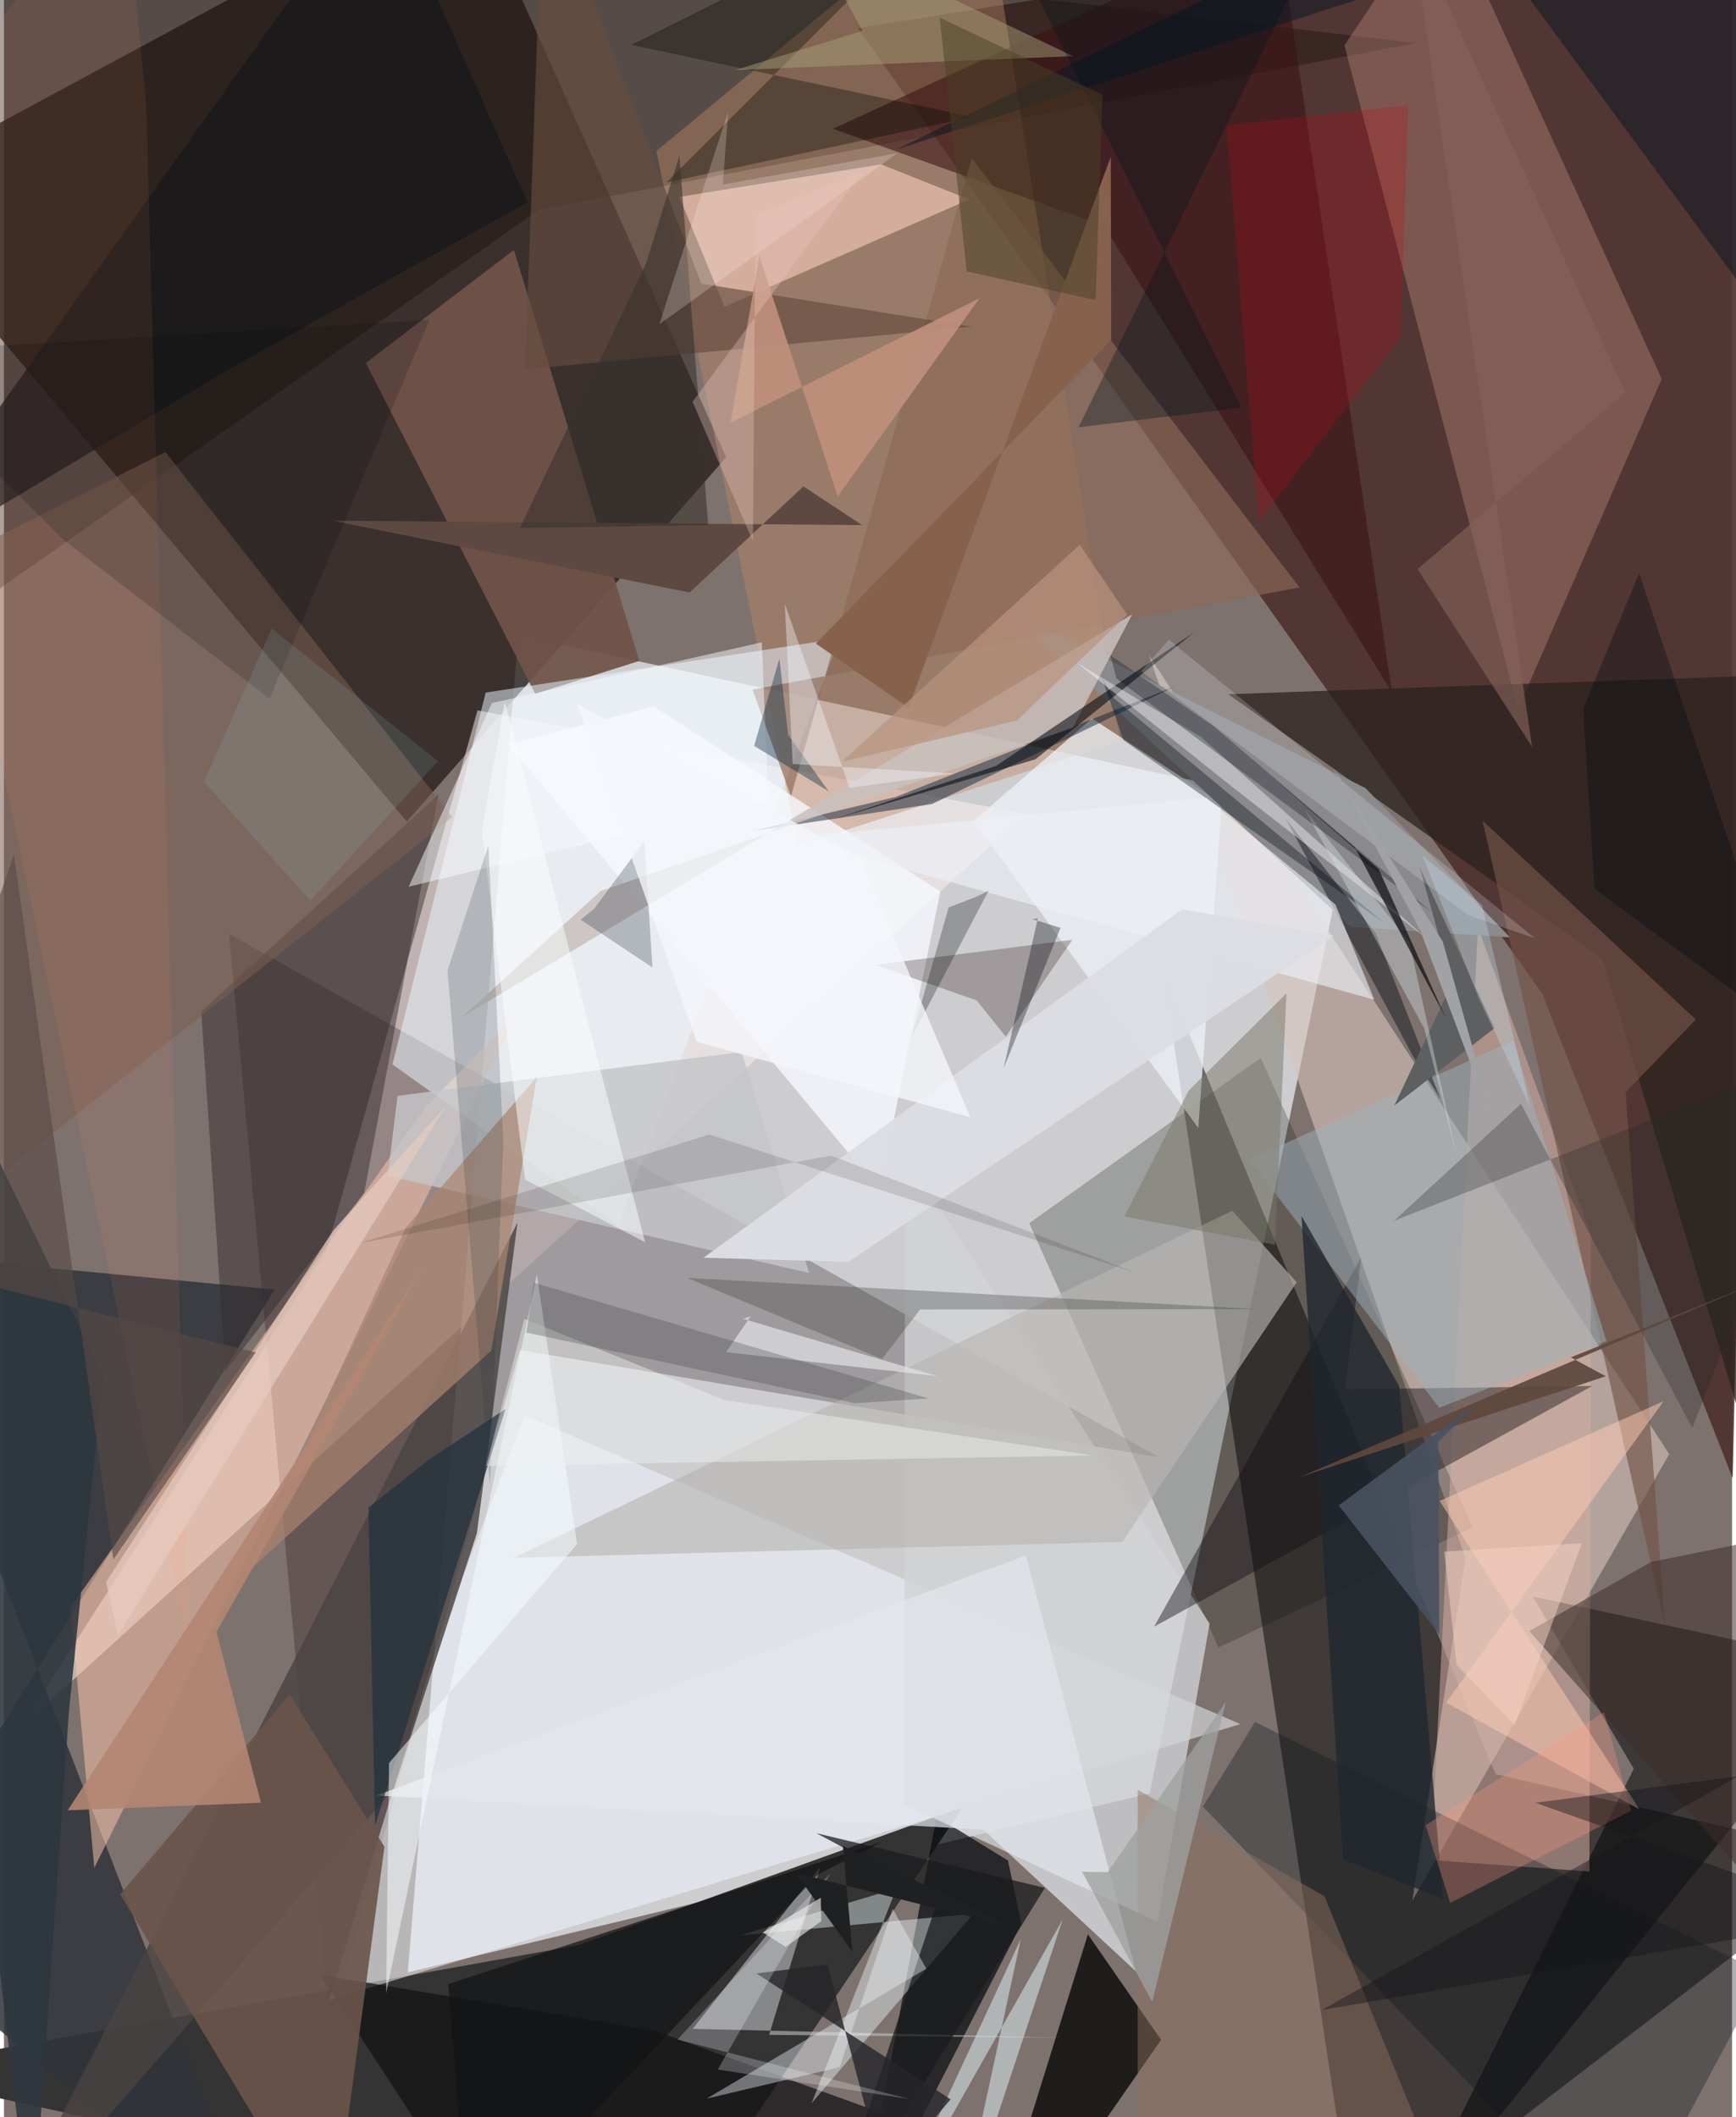 <svg xmlns="http://www.w3.org/2000/svg" width="228" height="278" viewBox="0 0 836 1024"><path fill="#7e726f" d="M0 0h836v1024H0z"/><path fill="#eaf0f5" fill-opacity=".725" d="M554.25 867.365l-358.88 86.587 53.423-646.596 403.545 86.702z"/><path fill="#4d312e" fill-opacity=".914" d="M853.757-57.17L413.08 13.643l331.105 467.01 92.107 234.267z"/><path fill="#291f1c" fill-opacity=".792" d="M223.068-62L349.42 221.168 194.897 397.372-62 91.836z"/><path fill="#000204" fill-opacity=".494" d="M560.574 468.98L654.172 1086 898 898.617l-176.446-40.542z"/><path fill="#353435" d="M277.783 940.851L-62 1001.694 321.717 1086l142.311-212.17z"/><path fill="#fef2ef" fill-opacity=".506" d="M494.332 393.582L7.862 835.79l148.113-230.668 73.105-261.535z"/><path fill="#150300" fill-opacity=".247" d="M558.726 704.808l-309.167-51.842-91.94 328.126-48.71-529.413z"/><path fill="#d7c4bc" fill-opacity=".604" d="M553.877 316.87l251.73 386.432-124.302 215.976 25.759-165.635z"/><path fill="#30353b" fill-opacity=".859" d="M130.92 623.739L-62 605.257 124.288 1086-62 932.502z"/><path fill="#f2f8ff" fill-opacity=".51" d="M157.425 967.263L598.127 833.88 251.91 684.61l-41.935 109.327z"/><path fill="#060a0e" fill-opacity=".714" d="M451.158 878.635L412.336 1086l79.851-155.467-6.458-30.652z"/><path fill="#4a4342" fill-opacity=".82" d="M188.613 865.188L-4.167 1086 248.44 591.329l-19.65 150.22z"/><path fill="#170f07" fill-opacity=".38" d="M258.86 101.423L682.954 20.83-21.089-62l-36.177 385.474z"/><path fill="#000407" fill-opacity=".514" d="M898 806.237L673.372 1086 788.44 855.512l-48.85-83.362z"/><path fill="#0b110b" fill-opacity=".239" d="M710.553 738.722L587.54 796.828l-91.52-205.227 111.936-79.91z"/><path fill="#b88777" fill-opacity=".408" d="M696.09-48.925l-47.607 70.858 83.933 321.095 69.545-159.747z"/><path fill="#050604" fill-opacity=".78" d="M494.918 1030.21L490.65 1086l69.13-99.371-35.387-51.058z"/><path fill="#bd8764" fill-opacity=".424" d="M384.17 408.957l155.766-50.44-65.999-416.45L315.634 73.031z"/><path fill="#d1d3d6" fill-opacity=".776" d="M435.839 558.354l-.18 314.483 122.386 56.658 25.21-144.214z"/><path fill="#d3ad9f" fill-opacity=".533" d="M690.365 899.633l22.713-451.003 54.668 148.776-.74 307.778z"/><path fill="#ffc8ad" fill-opacity=".506" d="M32.179 777.388l171.906-242.165 44.41-45.308L43.704 903.398z"/><path fill="#705349" fill-opacity=".937" d="M307.392 319.673l-60.7-198.783-71.63 54.645 81.97 160.035z"/><path fill="#e9f6ff" fill-opacity=".518" d="M404.294 308.77L297.071 592.75l-109.143-77.944 45.124-179.825z"/><path fill="#caced0" fill-opacity=".537" d="M511.614 985.562l-141.45-1.363 24.839-81.38-61.826 78.463z"/><path fill="#eceff5" fill-opacity=".78" d="M469.111 396.982L577.796 545.56l11.32-156.92-62.727-41.143z"/><path fill="#2c221f" fill-opacity=".765" d="M896.964 325.067L592.29 335.774l181.054 127.849L878.26 813.16z"/><path fill="#f7ccbc" fill-opacity=".624" d="M424.328 79.495l42.585 16.97-118.34 51.918-21.848-53.155z"/><path fill="#130f15" fill-opacity=".435" d="M648.678 671.968l7.958-63.916L556.435 786.73l211.932-116.374z"/><path fill="#b9b6b2" fill-opacity=".627" d="M541.086 745.747l-294.348 7.712 347.507-167.88 31.149 34.608z"/><path fill="#8a898c" d="M651.676 448.329l76.956 5.068-70.002-72.244-172.382-86.029z"/><path fill="#121314" fill-opacity=".733" d="M238.23 1086l-85.268-130.869 162.173 27.154L601.442 1086z"/><path fill="#f3feff" fill-opacity=".408" d="M356.31 936.039l112.681-10.425-78.294 91.669 41.054-103.915z"/><path fill="#352d30" fill-opacity=".482" d="M174.283 576.875l35.895-192.52L95.445 489.26l11.723 174.022z"/><path fill="#3a1315" fill-opacity=".576" d="M401.05 62.294l131.086 46.89L671.494 334.91 616.03-36.655z"/><path fill="#6b544b" fill-opacity=".902" d="M56.216 916.155l82.02-96.574 45.83 73.635L158.232 1086z"/><path fill="#0d161d" fill-opacity=".333" d="M580.017 873.772l25.212-40.912 246.175 121.722-69.1 129.509z"/><path fill="#f6f9fe" fill-opacity=".8" d="M423.466 575.571l29.544-144.33-138.612-89.555-70.431 18.184z"/><path fill="#7c5e51" fill-opacity=".553" d="M-43.203 600.964l260.156-205.796-138.836-176.53L-62 289.29z"/><path fill="#daeaf0" fill-opacity=".545" d="M491.936 937.797L459.863 1086l52.31-157.618L423.111 1086z"/><path fill="#8c6957" fill-opacity=".651" d="M362.13 333.526l18.616 51.625 87.43-308.734 158.59 207.722z"/><path fill="#c4c6c9" fill-opacity=".82" d="M389.5 615.669l-32.588-106.922L190.41 530.01l-4.76 38.67z"/><path fill="#ab846f" fill-opacity=".71" d="M235.798 653.19l21.965-132.252-63.356 72.836-77.78 167.642z"/><path fill="#061f34" fill-opacity=".471" d="M362.37 401.894l69.03-16.442 135.628-53.708-118.079 57.16z"/><path fill="#2e363e" fill-opacity=".89" d="M31.443 827.826L13.524 1086-62 438.997 47.952 665.271z"/><path fill="#664b3e" fill-opacity=".651" d="M260.887-62l-8.835 240.63 216.217-20.626-130.907-20.813z"/><path fill="#735448" fill-opacity=".659" d="M803.6 786.555L715.291 396.89l103.174 96.226-33.984 35.238z"/><path fill="#191a1c" fill-opacity=".737" d="M396.398 1086l107.166-172.91-110.57-26.447 59.053 31.417z"/><path fill="#e2e6ed" fill-opacity=".706" d="M473.705 884.943l73.88 68.51-53.219-201.139-314.18 116.098z"/><path fill="#1c0004" fill-opacity=".247" d="M484.635 501.392l32.219-46.838-95.29 12.126 49.016 17.192z"/><path fill="#0d1823" fill-opacity=".549" d="M844.638-62L431.343 72.458 696.538-56.787l159.1 215.625z"/><path fill="#c8c0be" fill-opacity=".859" d="M517.045 351.964l28.796-54.861L221.598 491.96l67.101-61.01z"/><path fill="#3c2e2a" fill-opacity=".533" d="M898 969.887L737.948 788.899l58.766-33.368L898 734.988z"/><path fill="#9fb2bd" fill-opacity=".482" d="M775.238 648.626l-44.999-145.252-127.768 57.458 91.901 120.089z"/><path fill="#050f13" fill-opacity=".451" d="M695.033 531.674l-13.153-20.472-61.815-115.262 43.536 55.485z"/><path fill="#20272f" fill-opacity=".776" d="M696.111 918.362l-21.103-247.924-47.329-82.406 20.137 311.39z"/><path fill="#030a02" fill-opacity=".337" d="M303.4 21.731l165.251 34.83-148.19 31.68L470.863-62z"/><path fill="#ffcbb4" fill-opacity=".502" d="M802.926 677.672l-108.403 48.306 96.683 149.15-93.553-51.654z"/><path fill="#16171a" fill-opacity=".737" d="M109.594 178.099l143.641-80.274L182.418-62-62 280.987z"/><path fill="#010c18" fill-opacity=".361" d="M536.715 337.542l130.8 108.667-125.942-88.183-10.32-30.03z"/><path fill="#e8f0f3" fill-opacity=".427" d="M446.208 952.178l-106.224 62.835 64.285-15.194 25.675-76.566z"/><path fill="#c90014" fill-opacity=".224" d="M675.684 163.109l-68.632 89.074-15.66-191.61 87.946-9.7z"/><path fill="#1f2e3b" fill-opacity=".682" d="M242.62 681.48L179.55 883l-3.2-153.854 28.756-22.82z"/><path fill="#4a4c4a" fill-opacity=".361" d="M424.777 657.316l18.447-23.956 163.872-.15-276.667-15.16z"/><path fill="#121315" fill-opacity=".71" d="M214.966 959.613L224.958 1086l168.965-179.476 30.947-15.761z"/><path fill="#f7fcff" fill-opacity=".506" d="M186.268 852.72l90.97-105.92-19.459-130.293-72.894 347.5z"/><path fill="#ecf2f9" fill-opacity=".604" d="M644.13 437.468l-62.563-51.638-200.826 19.372 282.205 78.327z"/><path fill="#252629" fill-opacity=".808" d="M398.395 950.08l27.404 103.244 32.152-37.954-93.94-60.875z"/><path fill="#be8f7c" fill-opacity=".929" d="M403.345 240.122l-37.896-116.18-13.965 80.509 120.489-60.212z"/><path fill="#b38673" fill-opacity=".898" d="M102.821 789.29l101.791-179.75L30.85 875.57l93.434-3.667z"/><path fill="#dcdde3" fill-opacity=".988" d="M570.047 439.788l73.21 12.764-234.719 157.756-70.117-1.972z"/><path fill="#7b7669" fill-opacity=".502" d="M573.135 527.455l47.303-46.965-5.576 121.502-72.825-13.601z"/><path fill="#8e705e" fill-opacity=".475" d="M548.489 865.686l-.04 220.314h159.08l-68.657-168.804z"/><path fill="#5e4942" d="M158.654 251.825l256.504 2.153-28.403-18.715-55.045 51.305z"/><path fill="#f9feff" fill-opacity=".506" d="M231.116 401.965l20.996 168.538 58.074 30.327-67.867-261.456z"/><path fill="#050910" fill-opacity=".573" d="M479.882 370.495l-78.697 25.801 97.765-29.033 76.917-61.48z"/><path fill="#f7fbff" fill-opacity=".494" d="M195.809 428.841l40.27-88.798 130.557-29.37 3.106 76.261z"/><path fill="#08131f" fill-opacity=".239" d="M313.724 467.939l-3.904-61.203-24.285 32.835-6.54 5.255z"/><path fill="#e4e6e7" fill-opacity=".671" d="M451.636 665.61l-94.027-27.7 3.644-1.314-11.958 17.407z"/><path fill="#a89e7a" fill-opacity=".486" d="M415.348 14.93l-61.666 18.967 163.468-6.746-128.63-61.323z"/><path fill="#f9fdfe" fill-opacity=".251" d="M399.876 905.946l-74.048 80.524 112.01 28.735-92.503-14.258z"/><path fill="#ff8559" fill-opacity=".09" d="M68.83 50.562L57.68-62-62 81.521 89.448 797.536z"/><path fill="#2b3b3f" fill-opacity=".2" d="M241.559 551.073l-7.231-142.1-19.745 60.434 20.548 248.813z"/><path fill="#252929" fill-opacity=".29" d="M733.87 533.908l82.902 156.858 71.25-184.883-215.487 84.53z"/><path fill="#f8fbfd" fill-opacity=".424" d="M688.305 454.012l-94.566-73.781-74.902-59.774 60.25 35.99z"/><path fill="#86624d" d="M437.621 342.261l-44.872-30.988 142.91-146.883-.213-88.578z"/><path fill="#e5cbbe" fill-opacity=".714" d="M55.239 790.757l158.69-255.923-54.62 60.264-109.913 170.08z"/><path fill="#5e483e" fill-opacity=".925" d="M847.911 620.436l-89.908 36.074 16.913 9.142-148.518 48.936z"/><path fill="#5e5f61" d="M700.612 475.545l-15.837-56.34 36.239 78.115-48.425 37.444z"/><path fill="#f3faff" fill-opacity=".196" d="M550.12 324.677l13.439-15.284 177.057 144.428-32.203-11.17z"/><path fill="#080b0d" fill-opacity=".278" d="M439.021 501.856l17.97-62.92 14.075-5.496 5.308-2.73z"/><path fill="#574947" fill-opacity=".631" d="M52.91 754.253L4.839 413.245-62 608.166l183.793 45.973z"/><path fill="#d7e2e8" fill-opacity=".388" d="M629.39 391.66l50.507 64.09 23.25 104.658-16.069-62.984z"/><path fill="#020d1a" fill-opacity=".298" d="M538.223 328.246L691.12 441.533l-105.699-90.09-50.098-34.43z"/><path fill="#fe9981" fill-opacity=".298" d="M787.114 875.77l-87.446 44.583-11.944-37.515 86.358-54.698z"/><path fill="#140b01" fill-opacity=".129" d="M341.306 548.706l-169.703 52.668 228.542-42.464 147.7 56.744z"/><path fill="#f0f2f1" fill-opacity=".424" d="M348.71 677.179l-96.976-39.284-18.477 71.156 293.59-5.084z"/><path fill="#000a0e" fill-opacity=".169" d="M-62 170.778l90.573 90.069 99.91 77.124 77.328-183.217z"/><path fill="#00161d" fill-opacity=".349" d="M649.168-57.193L490.88-20.01l107.74 217.195-78.755 9.463z"/><path fill="#49515f" fill-opacity=".902" d="M693.888 697.21l.459 93.279-48.63-62.396 68.15-50.202z"/><path fill="#3f4747" fill-opacity=".302" d="M256.33 620.391l-3.609 24.102 158.865 34.204 35.757-2.323z"/><path fill="#002039" fill-opacity=".376" d="M379.348 355.408L375.13 318.5l-12.211 42.26 36.07 21.948z"/><path fill="#38312b" fill-opacity=".58" d="M340.72 253.991l-91.162 1.423 60.91-127.575 16.278-52.39z"/><path fill="#494125" fill-opacity=".486" d="M452.658 8.536L531.42 45.85l-3.263 99.311-62.412-13.94z"/><path fill="#9ea1a0" fill-opacity=".765" d="M521.583 905.301l12.366.21 57.152-82.363-35.632 145.083z"/><path fill="#91d9ea" fill-opacity=".125" d="M148.175 435.624l-51.33-57.585 32.7-74.007 80.446 64.105z"/><path fill="#fff2f0" fill-opacity=".227" d="M350.437 53.723l-2.677 35.549 84.365-15.182-115.124 82.801z"/><path fill="#131519" fill-opacity=".424" d="M740.767 871.925L898 927.437 637.505 972.19l201.62-113.1z"/><path fill="#b8927d" fill-opacity=".71" d="M543.4 297.358l-53.355 51.149-84.795 19.917 115.19-104.927z"/><path fill="#f4f6fb" fill-opacity=".796" d="M277.216 340.478l136.898 74.435 53.422 125.502-132.355-36.505z"/><path fill="#f6d3c3" fill-opacity=".498" d="M696.773 750.425l66.575-4.037-32.54 87.924-28.092-29.078z"/><path fill="#020809" fill-opacity=".333" d="M497.585 444.583l2.578-.368-16.525 72.382 27.518-67.829z"/><path fill="#1f2022" d="M405.845 892.829l82.7 39.539-105.627-26.535 27.583 38.248z"/><path fill="#836358" fill-opacity=".639" d="M680.412-37.08l58.852 398.28-55.427-85.953 100.549-85.283z"/><path fill="#f6f9ff" fill-opacity=".392" d="M460.229 374.105l-78.656-4.561-3.838-77.554 31.342 89.064z"/><path fill="#06080d" fill-opacity=".671" d="M653.565 409.95l43.85 82.203-32.395-71.869-52.92-45.57z"/><path fill="#000e0f" fill-opacity=".349" d="M769.494 429.926l96.275 70.755-74.692-223.551-27.113 65.641z"/><path fill="#e8c4bc" fill-opacity=".341" d="M415.168 83.143L363.556 104.3l-1.222 157.493-29.209-67.452z"/><path fill="#eee" fill-opacity=".612" d="M395.184 917.842l-28.003 16.832 11.004 7.002 17.201-12.48z"/><path fill="#c4e1f5" fill-opacity=".306" d="M715.028 437.686l23.381 97.854-24.847-52.449-27.193-69.11z"/><path fill="#a1a2a5" fill-opacity=".992" d="M722.251 548.202l-26.195-92.8-53.115-84.264 42.193 78.763z"/></svg>
